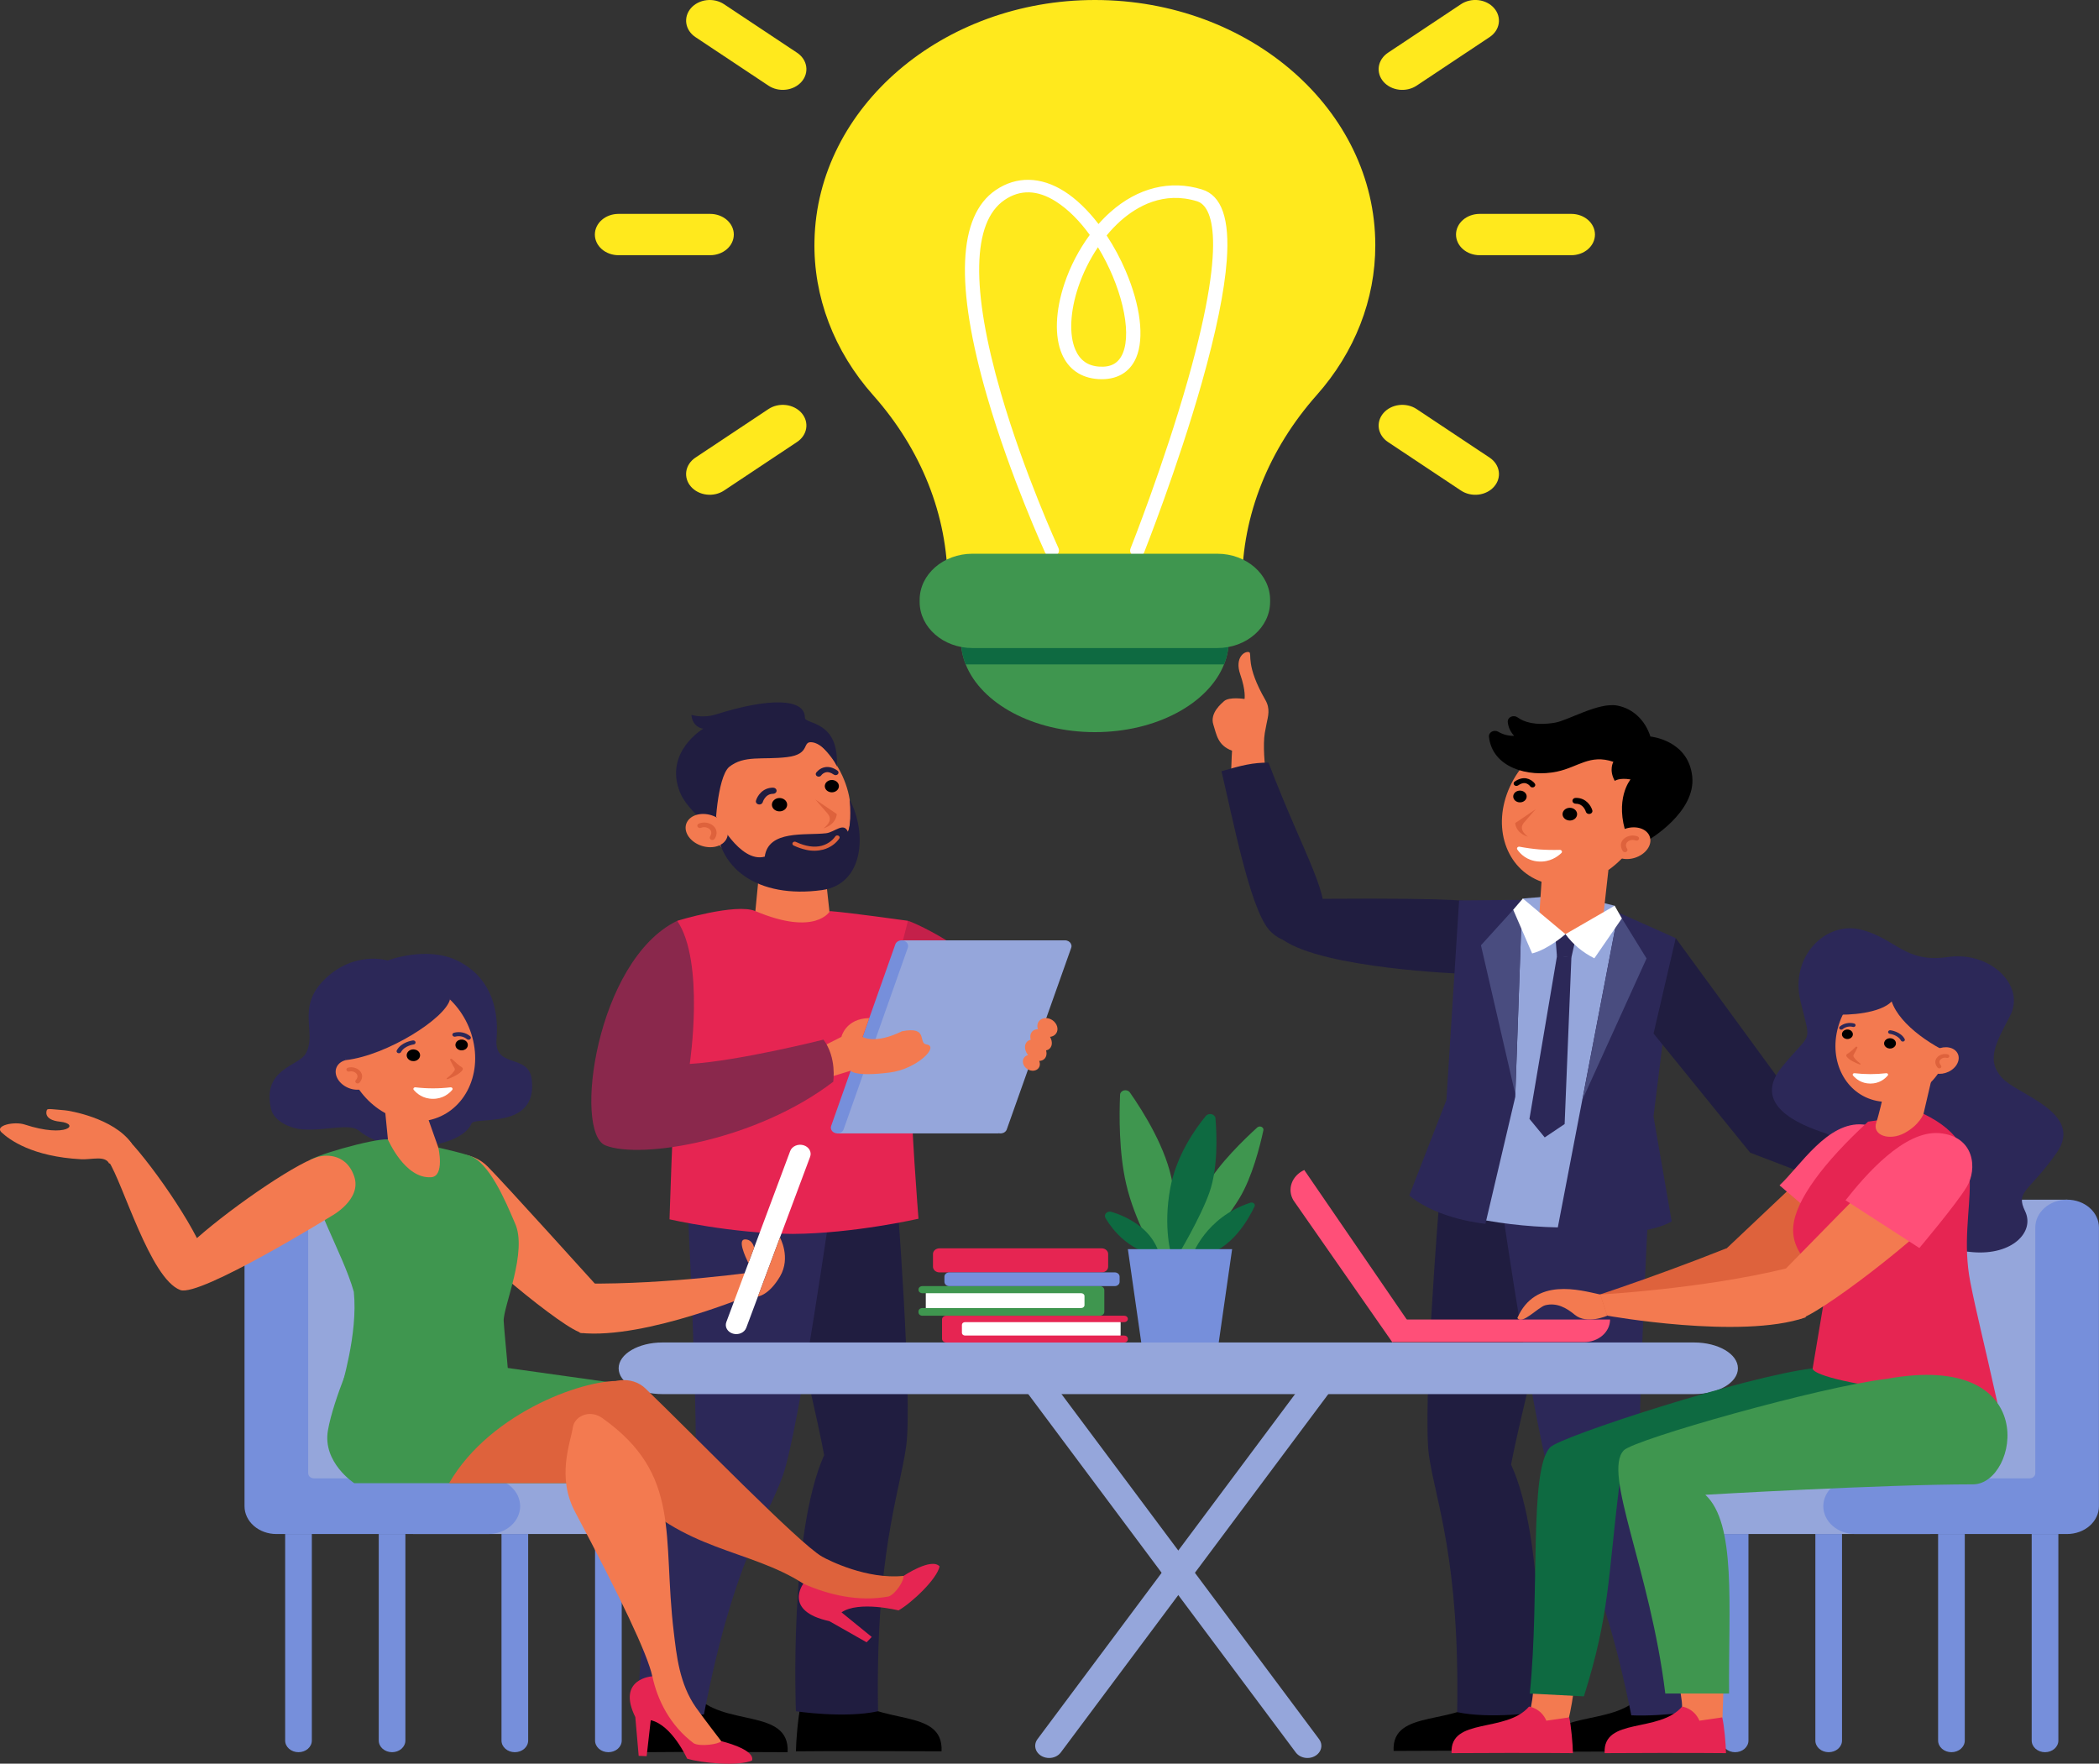 <svg width="482" height="405" viewBox="0 0 482 405" fill="none" xmlns="http://www.w3.org/2000/svg">
<rect x="0" y="0" width="482" height="405" fill="#333333" stroke="none"/>
<g clip-path="url(#clip0_454_987)">
<path d="M181.808 195.644H181.818L188.972 195.668L190.591 210.439L182.241 214.293L173.335 210.484L174.775 195.668L181.808 195.644Z" fill="#F37A50"/>
<path d="M162.152 189.124C166.557 198.743 177.138 204.09 185.773 201.066C194.409 198.043 197.851 187.795 193.448 178.178C189.046 168.561 178.462 163.212 169.827 166.235C161.191 169.259 157.751 179.507 162.152 189.124Z" fill="#F37A50"/>
<path d="M189.69 181.333C189.872 181.563 190.129 181.74 190.427 181.842C190.725 181.945 191.051 181.968 191.364 181.908C191.677 181.849 191.963 181.709 192.185 181.508C192.407 181.306 192.556 181.051 192.613 180.776C192.67 180.5 192.632 180.216 192.504 179.96C192.376 179.703 192.163 179.486 191.894 179.334C191.624 179.183 191.31 179.105 190.989 179.11C190.669 179.116 190.358 179.204 190.095 179.363C189.743 179.578 189.502 179.905 189.426 180.275C189.35 180.644 189.445 181.025 189.69 181.333Z" fill="black"/>
<path d="M177.566 185.66C177.764 185.909 178.042 186.1 178.365 186.211C178.687 186.321 179.04 186.345 179.378 186.281C179.717 186.216 180.026 186.065 180.266 185.847C180.506 185.629 180.667 185.353 180.728 185.055C180.789 184.757 180.748 184.45 180.609 184.172C180.471 183.895 180.241 183.659 179.949 183.496C179.658 183.333 179.317 183.248 178.971 183.254C178.625 183.26 178.288 183.355 178.004 183.528C177.623 183.76 177.362 184.115 177.28 184.515C177.198 184.915 177.301 185.327 177.566 185.66Z" fill="black"/>
<path d="M187.233 183.592C189.42 185.095 192.147 186.92 192.147 186.92C192.147 186.92 192.176 189.225 189.093 190.226C190.209 189.341 191.186 188.164 190.027 186.805C188.867 185.445 187.233 183.592 187.233 183.592Z" fill="#DE623C"/>
<path d="M174.376 184.739C174.255 184.738 174.136 184.714 174.027 184.668C173.918 184.622 173.823 184.556 173.747 184.473C173.672 184.391 173.619 184.295 173.591 184.192C173.564 184.089 173.563 183.983 173.589 183.88C173.872 182.842 175.063 180.873 177.52 180.873C177.735 180.873 177.94 180.947 178.092 181.08C178.243 181.212 178.328 181.392 178.328 181.58C178.328 181.767 178.243 181.947 178.092 182.079C177.94 182.212 177.735 182.286 177.52 182.286C175.695 182.286 175.157 184.189 175.152 184.208C175.107 184.359 175.007 184.492 174.866 184.588C174.726 184.684 174.554 184.737 174.376 184.739Z" fill="#201D40"/>
<path d="M187.996 178.341C187.877 178.342 187.759 178.313 187.657 178.26C187.58 178.221 187.513 178.169 187.459 178.108C187.405 178.046 187.366 177.976 187.343 177.901C187.32 177.827 187.315 177.749 187.326 177.672C187.338 177.595 187.367 177.521 187.411 177.454C187.441 177.411 188.148 176.38 189.485 176.166C190.399 176.018 191.342 176.28 192.291 176.943C192.362 176.991 192.422 177.05 192.466 177.118C192.511 177.186 192.54 177.261 192.551 177.339C192.562 177.417 192.555 177.496 192.53 177.571C192.506 177.647 192.464 177.717 192.408 177.778C192.352 177.84 192.283 177.89 192.204 177.928C192.125 177.965 192.039 177.989 191.95 177.997C191.86 178.004 191.77 177.997 191.684 177.973C191.599 177.95 191.519 177.913 191.45 177.862C190.821 177.433 190.242 177.239 189.731 177.323C189.252 177.429 188.838 177.691 188.573 178.056C188.513 178.143 188.429 178.215 188.328 178.265C188.227 178.315 188.112 178.341 187.996 178.341Z" fill="#201D40"/>
<path d="M156.142 181.94C152.417 172.672 161.488 167.337 161.488 167.337C161.488 167.337 159.055 167.146 158.763 164.159C160.611 164.655 162.592 164.617 164.414 164.051C176.506 160.224 184.832 160.276 184.832 164.799C184.832 166.409 192.819 165.305 192.148 176.136C192.197 175.371 189.343 170.919 186.645 170.475C183.948 170.03 186.385 173.18 180.749 173.857C175.061 174.54 170.88 173.333 167.409 176.136C164.689 178.579 164.016 191.02 164.428 191.77C163.492 190.071 157.778 186.014 156.142 181.94Z" fill="#201D40"/>
<path d="M195.114 183.592C195.114 183.592 195.628 189.236 194.697 190.982C193.729 188.718 191.648 191.117 189.695 191.342C184.973 191.888 176.455 190.511 175.61 196.711C169.842 198.298 164.437 187.494 164.437 187.494C164.105 199.555 174.202 206.392 188.732 204.397C198.306 203.083 199.193 191.433 195.114 183.592Z" fill="#201D40"/>
<path d="M185.163 195.156C184.147 194.933 183.168 194.598 182.249 194.158C182.123 194.099 182.029 193.999 181.987 193.88C181.946 193.76 181.96 193.631 182.027 193.521C182.094 193.411 182.209 193.328 182.345 193.292C182.482 193.255 182.629 193.268 182.755 193.327C184.991 194.37 186.996 194.669 188.711 194.209C190.008 193.845 191.111 193.082 191.814 192.062C191.885 191.962 191.997 191.889 192.127 191.857C192.258 191.826 192.396 191.839 192.516 191.893C192.636 191.947 192.729 192.038 192.775 192.149C192.822 192.26 192.819 192.382 192.767 192.491C191.94 193.734 190.613 194.662 189.045 195.094C187.781 195.422 186.44 195.444 185.163 195.156Z" fill="#DE623C"/>
<path d="M164.303 187.582C166.733 188.783 167.801 191.145 166.679 192.889C165.556 194.633 162.686 195.071 160.257 193.877C157.827 192.683 156.763 190.308 157.881 188.568C158.999 186.828 161.873 186.388 164.303 187.582Z" fill="#F37A50"/>
<path d="M163.932 192.79C164.009 192.743 164.073 192.68 164.119 192.607C164.787 191.534 164.676 190.423 163.826 189.659C163.4 189.278 162.849 189.023 162.25 188.927C161.651 188.831 161.033 188.9 160.48 189.124C160.405 189.154 160.338 189.196 160.282 189.249C160.227 189.302 160.184 189.365 160.157 189.432C160.129 189.5 160.118 189.572 160.123 189.644C160.129 189.716 160.151 189.786 160.188 189.85C160.225 189.914 160.277 189.971 160.34 190.017C160.403 190.063 160.476 190.098 160.555 190.119C160.633 190.14 160.716 190.147 160.798 190.139C160.88 190.131 160.959 190.109 161.03 190.073C161.351 189.953 161.706 189.92 162.049 189.979C162.392 190.037 162.706 190.185 162.952 190.402C163.426 190.831 163.46 191.431 163.045 192.101C162.979 192.206 162.956 192.328 162.98 192.447C163.004 192.565 163.073 192.673 163.175 192.753C163.278 192.833 163.409 192.88 163.546 192.887C163.684 192.893 163.82 192.859 163.932 192.79Z" fill="#DE623C"/>
<path d="M190.089 392.911C191.612 389.297 194.865 388.896 194.865 388.896C201.191 396.526 216.731 391.842 216.212 402.163C192.588 402.03 182.771 402.163 182.771 402.163C182.8 399.801 183.262 394.168 183.812 391.964L185.041 392.162L190.089 392.911Z" fill="black"/>
<path d="M154.742 393.111C156.265 389.497 159.52 389.095 159.52 389.095C165.846 396.725 181.385 392.044 180.867 402.363C157.243 402.23 147.423 402.363 147.423 402.363C147.455 400 147.914 394.367 148.467 392.164L149.695 392.362L154.742 393.111Z" fill="black"/>
<path d="M205.802 272.415C205.802 272.415 209.637 321.316 208.079 332.187C206.522 343.058 201.004 356.998 201.628 392.963C193.926 394.649 182.77 392.963 182.77 392.963C182.77 392.963 181.114 352.303 189.256 334.142C185.946 316.499 175.323 276.093 175.323 276.093L205.802 272.415Z" fill="#201D40"/>
<path d="M191.225 273.75C191.225 273.75 183.481 328.65 179.69 339.064C175.899 349.477 168.504 358.282 161.64 393.706C153.727 394.052 146.356 393.706 146.356 393.706C146.356 393.706 147.423 348.771 159.751 338.553C160.166 320.663 157.756 274.105 157.756 274.105L191.225 273.75Z" fill="#2C2858"/>
<path d="M155.518 211.443C155.518 211.443 168.972 207.329 173.453 209.216C187.39 215.081 190.586 209.216 190.586 209.216C195.041 209.551 208.487 211.443 208.487 211.443C208.487 224.569 209.489 237.74 209.224 247.673C209.029 256.321 210.916 279.86 210.916 279.86C210.916 279.86 196.085 283.257 182.057 283.348C168.026 283.266 153.747 279.997 153.747 279.997C153.747 279.997 154.496 256.16 155.118 247.297C154.917 237.364 155.518 224.535 155.518 211.443Z" fill="#E62552"/>
<path d="M232.414 230.952C226.862 219.372 210.384 212.006 208.502 211.443L204.68 226.311C209.5 228.809 214.07 231.658 218.342 234.828C217.359 238.969 217.529 243.027 214.789 248.263C214.789 248.263 217.17 245.392 220.106 247.091C222.961 248.742 228.213 245.372 228.213 245.372C228.213 245.372 236.645 239.795 232.414 230.952Z" fill="#C4204A"/>
<path d="M229.306 260.214C229.4 260.241 229.497 260.258 229.596 260.266H229.91C230.202 260.239 230.479 260.139 230.706 259.976C230.933 259.813 231.101 259.596 231.188 259.351L245.99 217.635C246.02 217.552 246.04 217.468 246.049 217.381C246.054 217.327 246.054 217.273 246.049 217.218C246.051 217.185 246.051 217.151 246.049 217.117C246.044 217.088 246.038 217.06 246.029 217.031C245.985 216.791 245.866 216.567 245.684 216.383C245.502 216.199 245.265 216.063 245 215.99C244.908 215.965 244.815 215.948 244.72 215.938C244.613 215.927 244.505 215.927 244.398 215.938H207.138L192.206 260.266H229.333L229.306 260.214Z" fill="#95A6DB"/>
<path d="M207.478 215.99C207.098 215.886 206.687 215.918 206.334 216.079C205.981 216.24 205.716 216.517 205.596 216.849L190.892 258.466L190.858 258.565C190.741 258.896 190.779 259.254 190.963 259.561C191.147 259.868 191.462 260.099 191.841 260.203C192.22 260.307 192.632 260.275 192.985 260.114C193.337 259.953 193.603 259.676 193.722 259.344L208.463 217.637C208.522 217.472 208.544 217.299 208.526 217.127C208.508 216.955 208.452 216.788 208.361 216.635C208.269 216.482 208.144 216.346 207.993 216.236C207.841 216.125 207.666 216.041 207.478 215.99Z" fill="#768FDB"/>
<path d="M235.63 242.456C235.767 242.378 235.917 242.321 236.075 242.286C236.06 242.266 236.044 242.246 236.026 242.226C235.1 241.002 235.161 239.542 236.163 238.96C236.327 238.868 236.509 238.802 236.699 238.764C236.439 237.86 236.672 236.995 237.389 236.58C237.675 236.419 238.01 236.338 238.35 236.346C238.023 235.457 238.284 234.523 239.087 234.059C240.092 233.477 241.544 233.844 242.337 234.897C243.131 235.949 242.956 237.259 241.954 237.837C241.704 237.981 241.419 238.07 241.121 238.099C241.789 239.237 241.654 240.483 240.748 241.007C240.585 241.101 240.403 241.168 240.212 241.204C240.475 242.108 240.239 242.972 239.524 243.386C239.26 243.537 238.951 243.619 238.635 243.622C238.967 244.4 238.758 245.237 238.053 245.647C237.205 246.137 235.977 245.821 235.309 244.939C234.64 244.056 234.783 242.946 235.63 242.456Z" fill="#F37A50"/>
<path d="M189.818 239.819L193.216 238.101C193.216 238.101 194.155 233.89 199.604 233.789C198.977 235.554 198.078 238.101 198.078 238.101C198.078 238.101 200.763 239.922 207.131 236.812C213.354 235.59 210.696 239.557 212.76 239.843C215.804 240.272 210.549 245.493 204.326 246.285C196.282 247.32 195.329 245.881 195.329 245.881L190.779 247.271L189.818 239.819Z" fill="#F37A50"/>
<path d="M158.387 244.318C169.74 243.624 189.097 238.734 189.097 238.734C192.197 242.89 191.34 248.398 191.34 248.398C173.707 261.911 147.174 266.279 139.033 263.025C131.598 260.057 136.846 220.504 155.508 211.443C161.917 220.908 158.387 244.318 158.387 244.318Z" fill="#8A284C"/>
<path d="M341.367 389.243C335.041 396.618 319.502 392.093 320.02 402.069C343.645 401.94 353.462 402.069 353.462 402.069C353.433 399.777 352.971 394.337 352.42 392.209L341.367 389.243Z" fill="black"/>
<path d="M376.713 389.435C370.389 396.811 354.848 392.287 355.366 402.262C378.991 402.133 388.81 402.262 388.81 402.262C388.778 399.97 388.319 394.531 387.766 392.402L376.713 389.435Z" fill="black"/>
<path d="M330.439 276.635C330.439 276.635 326.604 323.911 328.164 334.421C329.724 344.931 335.24 358.405 334.613 393.169C342.315 394.799 353.472 393.169 353.472 393.169C353.472 393.169 355.127 353.869 346.986 336.302C350.297 319.248 360.92 280.187 360.92 280.187L330.439 276.635Z" fill="#201D40"/>
<path d="M345.009 277.927C345.009 277.927 352.755 331.002 356.556 341.065C360.356 351.129 367.741 359.644 374.603 393.895C382.519 394.23 391.95 392.527 391.95 392.527C391.95 392.527 388.82 350.454 376.495 340.576C376.077 323.281 378.487 278.271 378.487 278.271L345.009 277.927Z" fill="#2C2858"/>
<path d="M376.552 191.098C372.354 200.268 362.271 205.364 354.031 202.48C345.791 199.595 342.516 189.828 346.715 180.658C350.913 171.488 360.996 166.39 369.234 169.276C377.471 172.163 380.749 181.928 376.552 191.098Z" fill="#F37A50"/>
<path d="M350.298 183.669C350.124 183.888 349.879 184.057 349.595 184.155C349.311 184.252 349 184.274 348.702 184.217C348.404 184.16 348.132 184.027 347.92 183.835C347.708 183.643 347.567 183.4 347.513 183.138C347.459 182.875 347.495 182.605 347.617 182.36C347.739 182.116 347.941 181.908 348.198 181.764C348.455 181.62 348.755 181.546 349.06 181.551C349.365 181.556 349.662 181.64 349.912 181.792C350.248 181.997 350.477 182.309 350.55 182.661C350.622 183.013 350.531 183.376 350.298 183.669Z" fill="black"/>
<path d="M361.856 187.795C361.667 188.031 361.402 188.214 361.094 188.319C360.787 188.424 360.45 188.447 360.128 188.385C359.805 188.323 359.51 188.179 359.282 187.971C359.053 187.763 358.899 187.5 358.841 187.216C358.783 186.931 358.823 186.638 358.955 186.374C359.088 186.109 359.307 185.885 359.585 185.729C359.864 185.574 360.188 185.493 360.519 185.499C360.849 185.505 361.17 185.596 361.441 185.761C361.621 185.871 361.775 186.01 361.893 186.172C362.011 186.333 362.092 186.514 362.131 186.703C362.169 186.891 362.165 187.085 362.118 187.272C362.071 187.46 361.982 187.637 361.856 187.795Z" fill="black"/>
<path d="M352.641 185.823C350.555 187.26 347.946 188.995 347.946 188.995C347.946 188.995 347.919 191.194 350.86 192.148C349.796 191.304 348.863 190.183 349.968 188.886C351.074 187.589 352.641 185.823 352.641 185.823Z" fill="#DE623C"/>
<path d="M364.898 186.914C364.727 186.912 364.561 186.861 364.428 186.767C364.294 186.674 364.2 186.544 364.161 186.399C364.138 186.326 363.623 184.571 361.903 184.565C361.798 184.57 361.693 184.556 361.595 184.525C361.496 184.493 361.406 184.444 361.329 184.381C361.253 184.318 361.192 184.242 361.151 184.158C361.109 184.074 361.088 183.983 361.088 183.891C361.088 183.8 361.109 183.709 361.151 183.625C361.192 183.54 361.253 183.464 361.329 183.401C361.406 183.338 361.496 183.289 361.595 183.258C361.693 183.227 361.798 183.213 361.903 183.218C364.251 183.218 365.382 185.097 365.652 186.085C365.68 186.184 365.682 186.288 365.657 186.388C365.632 186.487 365.582 186.581 365.509 186.661C365.436 186.741 365.344 186.806 365.238 186.849C365.133 186.893 365.017 186.915 364.9 186.914H364.898Z" fill="black"/>
<path d="M351.914 180.815C351.803 180.816 351.693 180.791 351.596 180.743C351.5 180.695 351.419 180.626 351.361 180.542C351.107 180.192 350.709 179.94 350.248 179.838C349.757 179.763 349.214 179.937 348.617 180.353C348.484 180.446 348.315 180.489 348.145 180.473C347.976 180.456 347.822 180.382 347.716 180.265C347.609 180.149 347.56 180.001 347.579 179.853C347.598 179.705 347.683 179.57 347.816 179.477C348.72 178.844 349.62 178.595 350.489 178.736C350.896 178.818 351.28 178.969 351.619 179.181C351.959 179.393 352.247 179.661 352.467 179.971C352.553 180.099 352.577 180.252 352.534 180.396C352.491 180.54 352.385 180.663 352.238 180.738C352.14 180.789 352.028 180.816 351.914 180.815Z" fill="black"/>
<path d="M373.622 192.055C370.588 183.521 374.426 178.987 374.426 178.987C371.819 178.532 370.807 179.32 370.807 179.32C369.384 176.769 370.487 174.939 370.487 174.939C365.1 173.103 362.417 176.153 357.555 177.181C350.9 178.588 342.677 176.266 341.908 169.165C341.882 168.935 341.932 168.704 342.052 168.498C342.172 168.292 342.356 168.121 342.583 168.003C342.81 167.886 343.071 167.827 343.335 167.835C343.598 167.842 343.854 167.916 344.072 168.046C345.139 168.68 346.408 169.004 347.698 168.971C346.824 168.042 346.308 166.895 346.224 165.694C346.219 165.46 346.291 165.23 346.432 165.031C346.573 164.832 346.777 164.673 347.019 164.573C347.261 164.473 347.532 164.437 347.797 164.469C348.062 164.5 348.311 164.599 348.514 164.751C349.897 165.756 352.467 166.708 357.044 165.958C360.09 165.46 367.063 161.195 371.409 162.028C374.959 162.709 377.777 165.35 378.99 169.132C378.99 169.132 387.719 169.923 388.596 178.322C389.456 186.573 378.524 192.904 378.524 192.904L373.622 192.055Z" fill="black"/>
<path d="M372.434 190.632C370.122 191.776 369.117 194.044 370.189 195.698C371.26 197.351 374.004 197.764 376.316 196.619C378.628 195.474 379.632 193.207 378.561 191.551C377.49 189.895 374.746 189.487 372.434 190.632Z" fill="#F37A50"/>
<path d="M372.807 195.595C372.734 195.549 372.674 195.489 372.63 195.421C371.989 194.392 372.087 193.342 372.896 192.609C373.3 192.243 373.825 191.996 374.397 191.902C374.97 191.809 375.561 191.874 376.09 192.088C376.218 192.153 376.313 192.258 376.356 192.382C376.398 192.506 376.385 192.64 376.319 192.756C376.252 192.872 376.137 192.962 375.998 193.006C375.859 193.051 375.705 193.047 375.569 192.996C375.262 192.882 374.923 192.851 374.596 192.908C374.269 192.965 373.969 193.108 373.736 193.316C373.286 193.722 373.245 194.297 373.655 194.933C373.717 195.034 373.739 195.15 373.717 195.262C373.694 195.375 373.629 195.478 373.532 195.554C373.435 195.631 373.311 195.676 373.18 195.684C373.049 195.691 372.92 195.66 372.812 195.595H372.807Z" fill="#DE623C"/>
<path d="M348.426 195.079C348.376 195.008 348.352 194.925 348.355 194.841C348.358 194.758 348.389 194.677 348.444 194.608C348.499 194.54 348.576 194.487 348.665 194.456C348.754 194.425 348.851 194.418 348.945 194.435C350.458 194.721 351.988 194.931 353.529 195.064C355.073 195.171 356.622 195.202 358.17 195.156C358.266 195.154 358.361 195.176 358.444 195.22C358.526 195.264 358.591 195.328 358.632 195.405C358.672 195.481 358.686 195.567 358.672 195.65C358.657 195.733 358.615 195.811 358.551 195.874C357.664 196.733 355.885 198.021 353.249 197.826C350.613 197.63 349.112 196.084 348.426 195.079Z" fill="white"/>
<path d="M337.336 207.093C337.336 207.093 337.731 206.158 303.732 206.399L294.617 215.816C304.051 222.428 335.645 223.603 335.645 223.603L337.336 207.093Z" fill="#201D40"/>
<path d="M349.691 206.328L360.415 205.454L370.788 207.982L359.098 218.496L349.691 206.328Z" fill="#95A6DB"/>
<path d="M353.408 211.153C357.779 214.289 358.671 216.456 367.955 212.264L369.345 199.789L354.234 198.747L353.408 211.153Z" fill="#F37A50"/>
<path d="M373.54 213.002L370.361 211.903L370.786 207.982L361.971 214.169L359.483 214.514L357.104 213.786L349.69 206.328L349.309 210.254L346.506 210.745L336.394 212.176L335.19 261.236L331.2 277.927C344.619 281.829 359.623 282.802 374.373 281.024L373.882 264.273L384.36 216.327L373.54 213.002Z" fill="#95A6DB"/>
<path d="M357.545 219.473L351.212 256.931L354.72 261.189L359.292 258.118L360.847 219.782L357.545 219.473Z" fill="#2C2858"/>
<path d="M357.169 215.049L359.483 214.517L361.842 215.416L360.844 219.858L357.525 219.596L357.169 215.049Z" fill="#2C2858"/>
<path d="M349.544 206.642L347.955 251.888L341.103 281.024C341.103 281.024 330.268 280.071 323.61 274.532L332.143 252.599L335.059 206.762L349.544 206.642Z" fill="#2C2858"/>
<path d="M349.543 206.642L347.963 251.283L340.077 217.072L349.543 206.642Z" fill="#494C7F"/>
<path d="M371.597 209.534L357.527 282.89C357.527 282.89 376.199 284.896 383.876 280.483L379.7 256.368L384.793 215.429L371.597 209.534Z" fill="#2C2858"/>
<path d="M371.599 209.536L363.376 252.53L378.102 220.092L371.599 209.536Z" fill="#494C7F"/>
<path d="M278.625 166.397C279.362 168.684 279.608 171.153 282.917 172.386C282.917 172.386 282.426 179.982 282.794 186.212C282.794 186.212 290.83 178.29 290.828 178.283C290.369 175.773 289.995 171.022 290.437 168.327C290.553 167.627 290.71 166.931 290.835 166.229C291.182 164.526 291.754 162.782 290.568 160.727C285.981 152.781 287.524 150.172 286.882 149.775C285.856 149.377 283.443 150.977 284.806 154.879C286.128 158.655 285.789 160.508 285.789 160.508C285.789 160.508 282.323 159.937 281.094 160.996C280.566 161.489 277.751 163.721 278.625 166.397Z" fill="#F37A50"/>
<path d="M280.491 177.1C285.174 175.736 287.64 175.122 291.284 175.122C299.895 197.553 306.025 206.006 303.472 212.446C301.337 217.815 294.583 217.386 291.284 213.361C286.926 208.054 283.071 187.893 280.491 177.1Z" fill="#201D40"/>
<path d="M384.803 215.429L411.931 252.53L444.154 268.435L434.221 277.077L401.895 264.692L379.71 237.33L384.803 215.429Z" fill="#201D40"/>
<path d="M359.484 214.515C359.484 214.515 355.494 218.037 351.824 218.939L347.485 208.91L349.696 206.333L359.484 214.515Z" fill="white"/>
<path d="M359.483 214.514C361.15 216.804 363.426 218.706 366.117 220.059L372.431 210.894L370.782 207.981L359.483 214.514Z" fill="white"/>
<path d="M389.011 320.135H152.133C146.566 320.135 142.061 317.481 142.061 314.206C142.061 310.931 146.574 308.277 152.133 308.277H389.011C394.578 308.277 399.084 310.931 399.084 314.206C399.093 317.481 394.578 320.135 389.011 320.135Z" fill="#95A6DB"/>
<path d="M240.914 403.69C240.338 403.691 239.772 403.556 239.277 403.298C238.781 403.041 238.375 402.671 238.1 402.228C237.826 401.785 237.694 401.286 237.718 400.782C237.742 400.279 237.921 399.791 238.236 399.369L300.781 315.587L306.134 318.641L243.592 402.423C243.302 402.812 242.905 403.132 242.437 403.354C241.97 403.575 241.446 403.691 240.914 403.69Z" fill="#95A6DB"/>
<path d="M300.232 403.69C300.808 403.691 301.374 403.555 301.869 403.297C302.364 403.04 302.77 402.67 303.044 402.227C303.319 401.784 303.451 401.285 303.427 400.782C303.403 400.279 303.223 399.791 302.908 399.369L240.366 315.587L235.01 318.641L297.554 402.423C297.845 402.812 298.242 403.132 298.709 403.354C299.177 403.575 299.701 403.691 300.232 403.69Z" fill="#95A6DB"/>
<path d="M398.439 402.363C397.627 402.363 396.849 402.081 396.275 401.579C395.7 401.077 395.378 400.397 395.378 399.687V352.263H401.503V399.687C401.503 400.039 401.423 400.387 401.269 400.712C401.115 401.036 400.89 401.331 400.605 401.58C400.321 401.828 399.983 402.025 399.611 402.16C399.24 402.294 398.841 402.363 398.439 402.363Z" fill="#768FDB"/>
<path d="M419.926 402.363C419.115 402.363 418.336 402.081 417.762 401.579C417.188 401.077 416.865 400.397 416.865 399.687V352.263H422.988V399.687C422.988 400.397 422.665 401.077 422.091 401.579C421.517 402.081 420.738 402.363 419.926 402.363Z" fill="#768FDB"/>
<path d="M448.117 402.363C447.715 402.363 447.317 402.294 446.945 402.16C446.573 402.025 446.236 401.828 445.951 401.58C445.667 401.331 445.441 401.036 445.287 400.712C445.133 400.387 445.054 400.039 445.054 399.687V352.263H451.178V399.687C451.178 400.397 450.856 401.077 450.282 401.579C449.708 402.081 448.929 402.363 448.117 402.363Z" fill="#768FDB"/>
<path d="M469.604 402.363C468.792 402.363 468.014 402.081 467.44 401.579C466.865 401.077 466.543 400.397 466.543 399.687V352.263H472.668V399.687C472.668 400.039 472.588 400.387 472.434 400.712C472.28 401.036 472.055 401.331 471.77 401.58C471.486 401.828 471.148 402.025 470.776 402.16C470.405 402.294 470.006 402.363 469.604 402.363Z" fill="#768FDB"/>
<path d="M435.725 281.881V338.316C435.725 338.625 435.585 338.92 435.336 339.138C435.086 339.356 434.748 339.478 434.396 339.478H394.368C392.428 339.478 390.568 340.152 389.196 341.351C387.824 342.55 387.054 344.176 387.054 345.871C387.054 347.567 387.825 349.192 389.197 350.391C390.568 351.589 392.428 352.263 394.368 352.263H443.039C444.978 352.263 446.838 351.589 448.209 350.391C449.58 349.192 450.35 347.567 450.35 345.871V281.875C450.35 280.179 449.58 278.554 448.209 277.355C446.838 276.157 444.978 275.483 443.039 275.483C442.078 275.483 441.126 275.649 440.239 275.97C439.351 276.292 438.545 276.763 437.865 277.357C437.186 277.952 436.648 278.657 436.28 279.433C435.913 280.209 435.724 281.041 435.725 281.881Z" fill="#95A6DB"/>
<path d="M474.687 275.49H443.039V340.516H474.687V275.49Z" fill="#95A6DB"/>
<path d="M467.372 281.881V338.316C467.372 338.625 467.232 338.92 466.983 339.138C466.734 339.356 466.396 339.478 466.043 339.478H426.005C424.065 339.478 422.205 340.152 420.834 341.351C419.462 342.55 418.691 344.176 418.691 345.871C418.692 347.567 419.463 349.192 420.834 350.391C422.206 351.589 424.066 352.263 426.005 352.263H474.676C476.615 352.262 478.475 351.589 479.846 350.39C481.217 349.192 481.987 347.566 481.988 345.871V281.875C481.987 280.18 481.217 278.554 479.846 277.356C478.475 276.158 476.615 275.484 474.676 275.483C472.738 275.486 470.879 276.161 469.509 277.361C468.14 278.56 467.371 280.186 467.372 281.881Z" fill="#768FDB"/>
<path d="M139.707 402.363C140.519 402.363 141.297 402.081 141.871 401.579C142.445 401.077 142.768 400.397 142.768 399.687V352.263H136.646V399.687C136.646 400.397 136.968 401.077 137.542 401.579C138.116 402.081 138.895 402.363 139.707 402.363Z" fill="#768FDB"/>
<path d="M118.22 402.363C118.623 402.363 119.021 402.294 119.393 402.16C119.764 402.025 120.102 401.828 120.386 401.58C120.671 401.331 120.897 401.036 121.051 400.712C121.205 400.387 121.284 400.039 121.284 399.687V352.263H115.159V399.687C115.159 400.397 115.482 401.077 116.056 401.579C116.63 402.081 117.408 402.363 118.22 402.363Z" fill="#768FDB"/>
<path d="M90.029 402.363C90.841 402.363 91.619 402.081 92.193 401.579C92.767 401.077 93.09 400.397 93.09 399.687V352.263H86.973V399.687C86.973 400.396 87.294 401.076 87.868 401.578C88.441 402.079 89.218 402.362 90.029 402.363Z" fill="#768FDB"/>
<path d="M68.546 402.363C69.358 402.363 70.137 402.081 70.711 401.579C71.285 401.077 71.608 400.397 71.608 399.687V352.263H65.481V399.687C65.481 400.039 65.56 400.387 65.714 400.712C65.868 401.037 66.094 401.332 66.379 401.581C66.664 401.829 67.002 402.026 67.374 402.16C67.746 402.295 68.144 402.363 68.546 402.363Z" fill="#768FDB"/>
<path d="M102.421 281.881V338.316C102.422 338.625 102.562 338.92 102.812 339.138C103.062 339.356 103.4 339.478 103.753 339.478H143.781C144.741 339.478 145.693 339.643 146.58 339.964C147.468 340.286 148.274 340.756 148.953 341.35C149.633 341.944 150.171 342.649 150.539 343.425C150.906 344.2 151.095 345.032 151.095 345.871C151.095 347.567 150.324 349.192 148.953 350.391C147.582 351.589 145.722 352.263 143.783 352.263H95.11C93.17 352.263 91.311 351.589 89.939 350.391C88.567 349.192 87.796 347.567 87.796 345.871V281.875C87.796 280.179 88.567 278.554 89.939 277.355C91.311 276.157 93.17 275.483 95.11 275.483C96.07 275.483 97.022 275.649 97.909 275.971C98.797 276.292 99.603 276.763 100.282 277.358C100.961 277.952 101.5 278.657 101.867 279.433C102.234 280.209 102.422 281.041 102.421 281.881Z" fill="#95A6DB"/>
<path d="M63.46 340.515H95.108L95.108 275.49H63.46L63.46 340.515Z" fill="#95A6DB"/>
<path d="M70.772 281.881V338.316C70.773 338.625 70.913 338.92 71.163 339.138C71.413 339.356 71.751 339.478 72.104 339.478H112.132C113.092 339.478 114.043 339.644 114.93 339.965C115.818 340.286 116.624 340.757 117.303 341.351C117.982 341.945 118.52 342.649 118.888 343.425C119.255 344.201 119.444 345.032 119.443 345.871C119.443 347.567 118.673 349.192 117.302 350.391C115.931 351.589 114.071 352.263 112.132 352.263H63.461C61.522 352.263 59.662 351.589 58.291 350.391C56.92 349.192 56.149 347.567 56.149 345.871V281.875C56.149 280.179 56.92 278.554 58.291 277.355C59.662 276.157 61.522 275.483 63.461 275.483C64.421 275.483 65.373 275.649 66.26 275.971C67.148 276.292 67.954 276.763 68.633 277.358C69.312 277.952 69.851 278.657 70.218 279.433C70.585 280.209 70.773 281.041 70.772 281.881Z" fill="#768FDB"/>
<path d="M419.44 260.315C412.686 258.185 402.242 253.529 409.188 245.02C416.133 236.512 415.944 240.225 413.448 229.889C410.952 219.553 419.359 211.42 427.375 213.479C435.392 215.539 437.448 221.211 447.26 219.772C457.073 218.333 465.249 226.369 461.551 233.333C457.854 240.298 456.274 243.642 459.731 247.507C463.188 251.373 478.771 255.515 472.261 264.752C465.75 273.989 462.782 273.422 465.04 278.155C467.298 282.888 462.092 288.281 453.058 287.544C444.025 286.807 435.849 283.822 432.537 275.007C429.225 266.191 419.44 260.315 419.44 260.315Z" fill="#2C2858"/>
<path d="M395.544 394.572L390.208 395.965L386.191 392.37C386.383 392.121 386.191 389.716 385.577 387.152L395.544 385.713C395.945 388.363 395.544 391.889 395.544 394.572Z" fill="#F37A50"/>
<path d="M390.249 395.126C388.979 392.213 386.267 391.889 386.267 391.889C380.995 398.035 368.047 394.264 368.477 402.578C388.166 402.472 396.347 402.578 396.347 402.578C396.322 400.668 395.932 396.135 395.477 394.363L394.453 394.522L390.249 395.126Z" fill="#E62552"/>
<path d="M360.053 395.439L354.496 395.77L351.302 392.795C351.547 392.581 352.157 388.906 352.196 386.286L361.561 386.649C361.255 389.602 360.752 392.537 360.053 395.439Z" fill="#F37A50"/>
<path d="M355.1 395.126C353.83 392.213 351.117 391.889 351.117 391.889C345.845 398.035 332.898 394.264 333.328 402.578C353.016 402.472 361.198 402.578 361.198 402.578C361.173 400.668 360.782 396.135 360.328 394.363L359.303 394.522L355.1 395.126Z" fill="#E62552"/>
<path d="M416.245 314.219C401.077 316.003 358.346 329.847 355.963 332.351C351.049 337.524 353.636 365.67 351.295 388.896L363.716 389.54C369.667 370.626 369.193 362.463 371.883 340.769C371.883 340.769 420.701 343.965 438.341 333.555C456.536 322.82 428.511 311.676 416.245 314.219Z" fill="#0E6A41"/>
<path d="M396.477 286.644C400.062 287.179 401.442 289.694 402.307 294.324C388.65 301.357 368.362 301.858 368.362 301.858L361.896 299.066C361.896 299.066 378.164 293.94 396.477 286.644Z" fill="#DE623C"/>
<path d="M433.82 273.411C427.842 281.003 404.948 297.328 401.144 297.841L396.553 286.61C396.553 286.61 418.909 265.459 422.978 261.722C430.019 255.234 443.605 261.032 433.82 273.411Z" fill="#DE623C"/>
<path d="M408.642 272.196C413.435 267.686 419.677 257.494 427.804 258.217C435.931 258.941 436.514 266.477 434.067 270.533C431.62 274.59 423.164 284.589 423.164 284.589L408.642 272.196Z" fill="#FF4F78"/>
<path d="M410.113 291.294C413.552 292.331 415.518 301.817 414.554 302.536C399.794 307.645 369.084 302.12 369.084 302.12L367.453 297.257C367.453 297.257 390.707 296.012 410.113 291.294Z" fill="#F37A50"/>
<path d="M458.682 322.188C455.307 306.966 453.852 301.572 452.45 294.408C448.985 276.701 459.174 264.258 441.706 255.773L428.975 257.566C418.684 267.033 412.345 275.625 411.802 281.561C411.065 289.217 419.747 293.373 419.747 293.373L416.249 314.219C416.249 314.219 415.428 315.92 429.783 318.299C444.138 320.679 458.682 322.188 458.682 322.188Z" fill="#E62552"/>
<path d="M448.215 275.569C442.238 283.249 416.7 302.766 412.862 302.94L410.113 291.294C410.113 291.294 433.315 267.527 437.384 263.745C444.415 257.184 457.998 263.049 448.215 275.569Z" fill="#F37A50"/>
<path d="M423.798 275.623C428.257 269.951 437.254 259.486 445.376 260.21C453.498 260.934 454.085 268.469 451.638 272.526C449.191 276.583 440.75 286.582 440.75 286.582L423.798 275.623Z" fill="#FF4F78"/>
<path d="M367.452 297.257C362.758 296.248 352.55 293.25 348.439 302.648C349.469 304.366 353.25 300.116 354.874 299.72C357.451 299.093 359.662 300.277 361.61 301.907C364.408 304.243 369.084 302.121 369.084 302.121L367.452 297.257Z" fill="#F37A50"/>
<path d="M363.8 308.186H319.693V303.009H369.723C369.723 303.688 369.57 304.362 369.272 304.99C368.975 305.618 368.538 306.189 367.988 306.67C367.438 307.151 366.785 307.532 366.067 307.792C365.348 308.052 364.578 308.186 363.8 308.186Z" fill="#FF4F78"/>
<path d="M297.028 275.655L319.694 308.186L324.937 305.777L299.502 268.671C298.115 269.312 297.076 270.407 296.613 271.716C296.149 273.025 296.298 274.442 297.028 275.655Z" fill="#FF4F78"/>
<path d="M447.53 241.269C445.385 249.099 437.948 254.253 430.907 252.782C423.866 251.311 419.908 243.762 422.063 235.936C424.218 228.111 431.644 222.954 438.686 224.425C445.727 225.896 449.675 233.439 447.53 241.269Z" fill="#F37A50"/>
<path d="M444.121 245.394L432.429 251.729C432.429 251.729 431.393 256.239 430.874 257.71C429.805 260.734 433.898 262.057 437.36 260.173C440.822 258.29 441.701 255.773 441.701 255.773L444.121 245.394Z" fill="#F37A50"/>
<path d="M421.248 232.947C424.572 233.196 431.768 232.693 434.394 229.972C436.266 235.496 444.221 240.755 450.801 243.221C451.063 237.553 451.017 227.114 439.391 222.793C430.259 219.389 421.248 232.947 421.248 232.947Z" fill="#2C2858"/>
<path d="M425.349 237.994C425.238 238.188 425.064 238.35 424.848 238.457C424.632 238.565 424.384 238.615 424.136 238.599C423.888 238.584 423.65 238.505 423.454 238.372C423.257 238.239 423.11 238.058 423.031 237.852C422.952 237.646 422.945 237.424 423.01 237.214C423.075 237.004 423.21 236.816 423.398 236.673C423.586 236.53 423.818 236.44 424.064 236.412C424.311 236.384 424.561 236.421 424.784 236.518C425.083 236.649 425.31 236.877 425.416 237.154C425.521 237.43 425.498 237.732 425.349 237.994Z" fill="black"/>
<path d="M435.231 240.124C435.111 240.334 434.922 240.509 434.688 240.626C434.455 240.743 434.187 240.797 433.918 240.78C433.649 240.764 433.393 240.678 433.18 240.534C432.967 240.39 432.807 240.194 432.722 239.971C432.636 239.748 432.628 239.508 432.699 239.281C432.77 239.054 432.916 238.85 433.119 238.696C433.322 238.541 433.573 238.443 433.84 238.413C434.107 238.383 434.378 238.423 434.619 238.528C434.779 238.598 434.922 238.694 435.039 238.812C435.156 238.93 435.246 239.067 435.303 239.215C435.36 239.363 435.383 239.52 435.37 239.676C435.358 239.832 435.31 239.984 435.231 240.124Z" fill="black"/>
<path d="M436.736 239.138C436.64 239.097 436.563 239.028 436.518 238.943C435.835 237.654 433.992 237.405 433.973 237.403C433.848 237.387 433.737 237.328 433.662 237.24C433.587 237.152 433.554 237.041 433.572 236.933C433.59 236.825 433.656 236.727 433.756 236.661C433.856 236.596 433.981 236.567 434.105 236.583C434.203 236.593 436.476 236.894 437.378 238.595C437.43 238.695 437.435 238.808 437.391 238.911C437.348 239.014 437.26 239.098 437.147 239.145C437.082 239.171 437.012 239.184 436.941 239.183C436.87 239.181 436.8 239.166 436.736 239.138Z" fill="#2C2858"/>
<path d="M422.605 236.4C422.558 236.38 422.516 236.353 422.48 236.321C422.391 236.243 422.342 236.137 422.342 236.027C422.342 235.918 422.391 235.812 422.48 235.734C422.906 235.368 423.438 235.109 424.02 234.984C424.601 234.86 425.209 234.875 425.782 235.028C425.9 235.063 425.998 235.139 426.053 235.237C426.108 235.336 426.116 235.449 426.075 235.553C426.035 235.657 425.948 235.742 425.836 235.79C425.723 235.838 425.593 235.845 425.475 235.81C425.069 235.707 424.64 235.701 424.23 235.792C423.821 235.882 423.447 236.066 423.146 236.325C423.076 236.385 422.986 236.425 422.889 236.438C422.792 236.452 422.693 236.438 422.605 236.4Z" fill="#2C2858"/>
<path d="M426.158 240.386C425.468 241.007 424.864 241.647 424.193 242.01C424.085 242.069 424.008 242.163 423.978 242.271C423.948 242.379 423.967 242.493 424.031 242.589C424.562 243.414 426.117 244.093 427.07 244.447C427.099 244.458 427.131 244.459 427.161 244.451C427.191 244.443 427.217 244.425 427.234 244.402C427.25 244.379 427.257 244.351 427.253 244.324C427.249 244.297 427.233 244.272 427.21 244.254C426.247 243.515 425.834 242.965 425.66 242.675C425.617 242.602 425.595 242.522 425.595 242.44C425.595 242.358 425.617 242.278 425.66 242.205C425.856 241.864 426.249 241.168 426.515 240.594C426.529 240.554 426.528 240.511 426.512 240.471C426.496 240.432 426.466 240.397 426.425 240.374C426.385 240.351 426.338 240.339 426.29 240.341C426.242 240.343 426.196 240.359 426.158 240.386Z" fill="#DE623C"/>
<path d="M444.144 241.32C442.425 242.482 441.933 244.415 443.019 245.639C444.105 246.863 446.375 246.91 448.085 245.749C449.795 244.587 450.296 242.652 449.21 241.428C448.124 240.204 445.854 240.156 444.144 241.32Z" fill="#F37A50"/>
<path d="M445.117 245.285C445.051 245.256 444.994 245.214 444.95 245.162C444.294 244.398 444.232 243.541 444.785 242.866C445.061 242.531 445.45 242.278 445.898 242.144C446.345 242.009 446.83 242 447.284 242.117C447.346 242.132 447.404 242.158 447.454 242.193C447.504 242.228 447.546 242.271 447.576 242.321C447.607 242.371 447.625 242.425 447.631 242.481C447.636 242.537 447.629 242.593 447.609 242.647C447.588 242.7 447.556 242.749 447.513 242.792C447.471 242.834 447.419 242.868 447.36 242.892C447.302 242.916 447.239 242.929 447.175 242.931C447.11 242.933 447.046 242.923 446.986 242.903C446.724 242.843 446.447 242.854 446.191 242.933C445.936 243.013 445.714 243.158 445.554 243.35C445.247 243.726 445.308 244.192 445.706 244.664C445.782 244.752 445.814 244.862 445.797 244.971C445.779 245.079 445.713 245.178 445.613 245.244C445.542 245.289 445.459 245.316 445.371 245.323C445.284 245.331 445.196 245.317 445.117 245.285Z" fill="#DE623C"/>
<path d="M433.218 316.637C418.05 318.422 375.253 330.547 372.87 333.051C367.956 338.224 378.904 360.376 382.407 388.887H397.049C396.895 368.567 398.752 349.872 391.6 343.249C391.6 343.249 432.628 340.855 453.069 340.855C463.493 340.863 469.261 310.074 433.218 316.637Z" fill="#3F964F"/>
<path d="M425.517 246.981C425.472 246.928 425.446 246.865 425.441 246.799C425.437 246.733 425.454 246.668 425.492 246.611C425.53 246.554 425.586 246.507 425.653 246.478C425.72 246.448 425.796 246.437 425.871 246.444C428.281 246.726 430.723 246.726 433.133 246.444C433.208 246.437 433.284 246.448 433.352 246.478C433.419 246.507 433.475 246.554 433.513 246.611C433.55 246.668 433.568 246.733 433.563 246.799C433.559 246.865 433.532 246.928 433.487 246.981C432.863 247.716 431.576 248.828 429.5 248.826C427.424 248.824 426.141 247.709 425.517 246.981Z" fill="white"/>
<path d="M134.233 294.741C131.337 296.426 132.14 305.609 133.233 306.075C148.296 307.684 173.736 296.776 173.736 296.776L174.731 291.897C174.731 291.897 153.485 295.007 134.233 294.741Z" fill="#F37A50"/>
<path d="M101.139 278.821C106.524 286.337 130.092 305.809 133.75 306.094L136.866 295.06C136.866 295.06 115.718 271.618 111.981 267.874C105.544 261.382 92.322 266.545 101.139 278.821Z" fill="#F37A50"/>
<path d="M114.02 238.606C114.669 230.898 112.119 224.09 105.09 220.622C97.966 217.109 89.04 220.556 89.04 220.556C89.04 220.556 81.483 218.206 74.638 224.799C67.794 231.392 72.97 237.193 70.167 242.001C68.509 244.849 60.075 245.437 62.254 254.71C62.883 257.386 66.563 259.186 69.681 259.364C75.157 259.68 80.245 257.828 82.475 259.68C89.792 265.779 106.004 263.573 108.272 257.994C108.977 256.263 123.56 259.611 122.106 247.829C121.369 241.855 113.441 245.478 114.02 238.606Z" fill="#2C2858"/>
<path d="M100.657 263.513L89.078 261.645L84.737 266.696L93.965 283.232L107.536 273.162L100.657 263.513Z" fill="#F37A50"/>
<path d="M115.666 303.384C115.467 300.238 121.285 287.316 118.221 280.814C115.993 275.582 112.266 266.799 107.704 265.334C105.551 264.642 103.338 264.161 100.657 263.513C100.657 263.513 102.171 270.106 99.016 270.327C92.948 270.757 89.079 261.644 89.079 261.644C85.806 261.372 70.795 265.682 70.803 266.76C70.837 275.198 78.682 287.512 81.246 296.637C82.256 306.49 78.323 318.282 78.298 319.401C78.298 319.401 102.446 325.337 116.759 318.447C117.069 317.489 115.939 307.729 115.666 303.384Z" fill="#3F964F"/>
<path d="M81.942 309.28C81.942 309.28 76.61 321.035 75.308 328.436C74.006 335.836 81.344 340.584 81.344 340.584H142.356C142.356 340.584 148.884 331.326 147.007 324.937C145.13 318.548 140.798 317.528 140.798 317.528L81.942 309.28Z" fill="#3F964F"/>
<path d="M143.173 317.193C135.385 316.233 112.778 323.908 103.128 340.584H130.106L143.173 317.193Z" fill="#DE623C"/>
<path d="M134.635 323.331C135.683 322.292 136.597 321.156 137.359 319.942C139.634 316.442 145.113 315.849 148.206 318.832C159.451 329.668 183.421 354.372 188.765 357.447C190.276 358.306 199.083 362.749 207.461 361.873C207.461 361.873 211.596 363.247 208.842 366.119C207.424 367.594 186.139 369.125 186.139 369.125L184.48 363.662C172.091 355.647 156.667 356.223 143.59 341.57C136.386 333.495 134.635 323.331 134.635 323.331Z" fill="#DE623C"/>
<path d="M190.446 372.271L199.001 377.123L200.178 375.897L193.242 370.251C197.188 367.53 206.329 369.8 206.329 369.8C209.322 368.109 215.159 362.627 215.761 359.689C213.842 357.602 207.46 361.897 207.46 361.897C207.705 362.827 205.676 366.05 204.072 366.6C197.097 367.916 190.147 366.183 184.476 363.666C184.476 363.658 179.737 369.935 190.446 372.271Z" fill="#E62552"/>
<path d="M134.507 324.804C133.744 324.982 133.058 325.353 132.533 325.869C132.009 326.386 131.67 327.026 131.559 327.71C130.95 331.494 127.798 339.152 132.05 347.173C142.514 366.866 148.692 379.841 149.788 384.922C147.056 389.398 157.955 401.62 158.117 402.421L165.961 400.273C165.961 400.273 161.46 394.421 159.839 392.13C155.979 386.673 155.348 379.977 154.721 374.786C152.043 352.625 156.647 338.634 138.305 325.635C137.229 324.866 135.863 324.486 134.507 324.804Z" fill="#F37A50"/>
<path d="M145.891 394.303L146.663 403.202L148.493 403.278L149.431 395.014C154.301 396.107 157.784 403.838 157.784 403.838C161.138 404.893 169.665 405.625 172.702 404.268C173.439 401.667 165.661 399.835 165.661 399.835C164.956 400.563 160.801 401.124 159.327 400.333C153.903 396.283 150.955 390.403 149.805 384.933C149.797 384.923 141.513 385.436 145.891 394.303Z" fill="#E62552"/>
<path d="M97.731 255.247L88.329 254.017L89.078 261.645C89.078 261.645 90.877 265.1 92.965 265.334L100.657 263.517L97.731 255.247Z" fill="#F37A50"/>
<path d="M79.63 244.217C82.057 253.078 90.479 258.909 98.439 257.244C106.399 255.58 110.887 247.044 108.46 238.183C106.033 229.322 97.611 223.491 89.651 225.158C81.691 226.824 77.202 235.357 79.63 244.217Z" fill="#F37A50"/>
<path d="M104.728 240.51C104.854 240.731 105.051 240.914 105.296 241.037C105.54 241.16 105.821 241.216 106.102 241.199C106.383 241.183 106.653 241.093 106.876 240.943C107.099 240.792 107.266 240.587 107.356 240.353C107.445 240.12 107.454 239.868 107.38 239.63C107.306 239.393 107.153 239.179 106.941 239.017C106.728 238.856 106.465 238.753 106.186 238.721C105.906 238.69 105.622 238.732 105.37 238.842C105.202 238.914 105.053 239.015 104.93 239.138C104.807 239.262 104.713 239.405 104.653 239.56C104.594 239.715 104.57 239.879 104.583 240.042C104.595 240.205 104.645 240.364 104.728 240.51Z" fill="black"/>
<path d="M93.547 242.922C93.683 243.16 93.897 243.358 94.161 243.49C94.426 243.623 94.729 243.683 95.033 243.665C95.337 243.646 95.628 243.55 95.869 243.387C96.11 243.224 96.29 243.002 96.387 242.75C96.484 242.497 96.493 242.225 96.413 241.968C96.333 241.711 96.168 241.481 95.938 241.306C95.708 241.131 95.424 241.02 95.122 240.986C94.82 240.952 94.513 240.997 94.24 241.116C93.875 241.275 93.597 241.555 93.467 241.894C93.337 242.232 93.366 242.602 93.547 242.922Z" fill="black"/>
<path d="M91.843 241.805C91.95 241.76 92.037 241.684 92.089 241.591C92.86 240.135 94.948 239.851 94.968 239.847C95.038 239.838 95.105 239.818 95.165 239.787C95.226 239.755 95.279 239.714 95.321 239.665C95.364 239.616 95.394 239.56 95.412 239.5C95.43 239.44 95.433 239.378 95.424 239.318C95.414 239.257 95.39 239.198 95.355 239.145C95.319 239.092 95.272 239.046 95.215 239.009C95.159 238.972 95.095 238.945 95.027 238.929C94.959 238.914 94.888 238.911 94.818 238.919C94.707 238.934 92.138 239.271 91.116 241.198C91.056 241.31 91.05 241.439 91.099 241.555C91.148 241.671 91.248 241.766 91.376 241.818C91.45 241.847 91.53 241.861 91.611 241.859C91.692 241.857 91.771 241.839 91.843 241.805Z" fill="#2C2858"/>
<path d="M107.833 238.707C107.886 238.684 107.934 238.654 107.975 238.616C108.025 238.573 108.065 238.522 108.092 238.465C108.119 238.408 108.133 238.347 108.133 238.286C108.133 238.224 108.119 238.163 108.092 238.107C108.065 238.05 108.025 237.998 107.975 237.955C107.493 237.54 106.891 237.246 106.234 237.105C105.577 236.964 104.888 236.981 104.241 237.154C104.106 237.194 103.995 237.279 103.933 237.391C103.87 237.502 103.861 237.631 103.907 237.749C103.953 237.866 104.05 237.963 104.178 238.018C104.305 238.073 104.453 238.081 104.587 238.041C105.046 237.925 105.532 237.918 105.995 238.02C106.458 238.122 106.882 238.329 107.223 238.621C107.302 238.688 107.403 238.733 107.512 238.749C107.621 238.764 107.733 238.749 107.833 238.707Z" fill="#2C2858"/>
<path d="M103.814 243.216C104.595 243.919 105.288 244.642 106.025 245.055C106.146 245.123 106.233 245.229 106.268 245.351C106.302 245.473 106.282 245.602 106.212 245.712C105.608 246.644 103.851 247.413 102.772 247.814C102.741 247.823 102.707 247.822 102.676 247.812C102.644 247.802 102.618 247.784 102.6 247.76C102.582 247.735 102.573 247.707 102.576 247.678C102.578 247.649 102.591 247.621 102.613 247.599C103.701 246.766 104.17 246.152 104.367 245.815C104.414 245.732 104.439 245.64 104.439 245.548C104.439 245.455 104.414 245.363 104.367 245.28C104.143 244.896 103.699 244.11 103.399 243.459C103.381 243.435 103.368 243.408 103.362 243.38C103.355 243.352 103.355 243.323 103.362 243.295C103.368 243.267 103.381 243.24 103.399 243.216C103.417 243.193 103.44 243.172 103.468 243.156C103.495 243.14 103.526 243.129 103.558 243.124C103.59 243.118 103.623 243.118 103.655 243.124C103.687 243.129 103.718 243.14 103.745 243.156C103.772 243.172 103.796 243.193 103.814 243.216Z" fill="#DE623C"/>
<path d="M83.463 244.273C85.396 245.59 85.966 247.778 84.735 249.161C83.505 250.544 80.935 250.602 79.001 249.285C77.068 247.969 76.498 245.781 77.729 244.398C78.96 243.015 81.527 242.959 83.463 244.273Z" fill="#F37A50"/>
<path d="M82.359 248.759C82.434 248.728 82.499 248.681 82.549 248.622C83.285 247.763 83.362 246.788 82.735 246.026C82.424 245.643 81.985 245.355 81.478 245.201C80.972 245.047 80.422 245.035 79.907 245.167C79.841 245.186 79.779 245.216 79.726 245.257C79.672 245.297 79.629 245.346 79.597 245.401C79.566 245.456 79.547 245.516 79.541 245.577C79.536 245.638 79.545 245.7 79.567 245.758C79.589 245.817 79.624 245.871 79.67 245.917C79.716 245.964 79.772 246.002 79.835 246.029C79.898 246.057 79.966 246.074 80.037 246.078C80.107 246.083 80.177 246.075 80.244 246.056C80.541 245.988 80.854 246 81.143 246.09C81.433 246.18 81.684 246.344 81.865 246.56C82.214 246.99 82.153 247.514 81.694 248.049C81.621 248.133 81.584 248.236 81.587 248.341C81.59 248.446 81.634 248.547 81.711 248.628C81.788 248.709 81.894 248.765 82.011 248.787C82.129 248.808 82.251 248.795 82.359 248.749V248.759Z" fill="#DE623C"/>
<path d="M95.014 250.282C94.963 250.224 94.932 250.154 94.927 250.08C94.921 250.007 94.94 249.934 94.982 249.871C95.024 249.807 95.086 249.756 95.162 249.723C95.237 249.69 95.321 249.678 95.404 249.687C98.075 249.999 100.78 249.999 103.45 249.687C103.533 249.678 103.618 249.691 103.692 249.724C103.767 249.757 103.829 249.808 103.871 249.871C103.913 249.935 103.933 250.007 103.928 250.08C103.923 250.153 103.894 250.223 103.843 250.282C103.153 251.096 101.728 252.329 99.421 252.329C97.114 252.329 95.702 251.096 95.014 250.282Z" fill="white"/>
<path d="M79.434 243.433C88.937 242.321 102.233 233.86 103.324 229.515C101.486 224.299 91.693 221.677 86.163 224.095C80.633 226.513 75.41 236.868 79.434 243.433Z" fill="#2C2858"/>
<path d="M168.327 306.253C168.026 306.168 167.748 306.031 167.508 305.851C167.268 305.671 167.071 305.452 166.927 305.205C166.784 304.959 166.698 304.69 166.674 304.414C166.65 304.139 166.688 303.862 166.786 303.599L181.453 264.322C181.551 264.06 181.707 263.816 181.913 263.606C182.119 263.396 182.37 263.223 182.652 263.098C182.934 262.973 183.241 262.897 183.557 262.876C183.872 262.855 184.189 262.888 184.49 262.974C185.097 263.147 185.601 263.525 185.89 264.023C186.18 264.521 186.231 265.099 186.033 265.63L171.366 304.907C171.167 305.438 170.735 305.878 170.165 306.13C169.595 306.383 168.934 306.427 168.327 306.253Z" fill="white"/>
<path d="M176.119 292.17L179.102 284.168C179.102 284.168 181.691 288.77 179.102 293.14C176.513 297.511 174.046 297.706 174.046 297.706L176.119 292.17Z" fill="#F37A50"/>
<path d="M171.85 290.029C171.093 288.474 169.315 284.589 171.093 284.606C172.872 284.623 173.164 286.511 173.164 286.511L171.85 290.029Z" fill="#F37A50"/>
<path d="M24.917 266.64C28.951 263.083 26.305 259.435 26.305 259.435C28.516 259.02 40.196 274.483 45.222 284.31C54.005 276.579 69.481 266.122 73.664 265.512C73.664 265.512 79.315 264.185 81.339 270.153C83.15 275.477 76.089 279.252 76.089 279.252C76.089 279.252 45.871 297.893 41.414 296.237C34.471 293.658 28.18 271.463 24.917 266.64Z" fill="#F37A50"/>
<path d="M18.61 266.2C21.066 266.333 24.123 265.266 25.073 267.198L29.938 265.126L30.233 262.549C26.056 256.695 15.861 255.032 14.853 254.955C12.232 254.755 11.013 254.526 10.809 254.824C10.605 255.123 9.962 257.171 13.758 257.571C18.529 258.071 15.362 261.406 5.677 258.232C3.252 257.436 -1.31 258.469 0.341 260.017C2.169 261.735 7.394 265.603 18.61 266.2Z" fill="#F37A50"/>
<path d="M282.168 146.97C282.169 148.879 281.799 150.774 281.075 152.575C277.503 161.539 265.58 168.123 251.417 168.123C237.254 168.123 225.333 161.539 221.764 152.575C221.039 150.774 220.668 148.879 220.668 146.97H282.168Z" fill="#3F964F"/>
<path d="M282.168 146.97C282.169 148.879 281.799 150.774 281.075 152.575H221.764C221.039 150.774 220.668 148.879 220.668 146.97H282.168Z" fill="#0E6A41"/>
<path d="M315.814 56.289C315.814 25.227 287.033 0.043 251.51 5.5977e-05C216.477 -0.043 187.661 24.637 187.032 55.257C186.741 68.097 191.503 80.636 200.522 90.775C211.509 103.147 217.609 118.302 217.609 133.964V134.235H285.234V133.96C285.234 118.283 291.376 103.119 302.368 90.717C311.106 80.868 315.837 68.753 315.814 56.289Z" fill="#FFE91D"/>
<path d="M261.158 127.872C260.974 127.872 260.791 127.844 260.618 127.79C260.205 127.664 259.867 127.401 259.677 127.057C259.487 126.714 259.46 126.319 259.603 125.958C259.679 125.767 267.273 106.643 272.791 87.169C282.574 52.649 277.54 47.044 274.916 46.228C267.219 43.846 261.089 47.371 257.303 50.738C256.149 51.777 255.085 52.89 254.122 54.069C255.831 56.67 257.292 59.391 258.49 62.202C261.9 70.165 262.807 77.604 260.915 82.099C259.456 85.567 256.353 87.326 252.179 87.051C248.248 86.791 245.359 84.798 243.848 81.287C242.113 77.26 242.337 71.339 244.462 65.041C245.781 61.122 247.727 57.385 250.243 53.942C247.973 50.802 245.341 48.101 242.489 46.282C238.251 43.582 234.271 43.464 230.66 45.932C223.203 51.028 222.916 66.355 229.834 90.253C235.168 108.679 242.993 125.715 243.071 125.885C243.225 126.237 243.215 126.629 243.042 126.974C242.869 127.32 242.548 127.593 242.148 127.733C241.748 127.874 241.3 127.872 240.901 127.727C240.503 127.582 240.186 127.306 240.017 126.959C239.939 126.787 232.04 109.596 226.65 90.983C219.28 65.522 219.943 49.6 228.633 43.662C233.404 40.402 239.015 40.505 244.427 43.954C247.13 45.672 249.832 48.275 252.255 51.444C253.093 50.491 253.995 49.582 254.957 48.721C261.259 43.103 268.737 41.252 276.019 43.505C280.552 44.907 282.407 50.242 281.704 59.811C281.183 66.868 279.247 76.309 275.982 87.865C270.427 107.468 262.789 126.701 262.716 126.894C262.605 127.179 262.395 127.426 262.116 127.601C261.837 127.776 261.502 127.871 261.158 127.872ZM252.122 56.77C250.206 59.631 248.696 62.685 247.624 65.865C245.725 71.49 245.467 76.88 246.933 80.282C247.99 82.739 249.788 84.016 252.429 84.19C255.156 84.369 256.871 83.391 257.834 81.115C260.013 75.931 257.365 65.341 252.124 56.77H252.122Z" fill="white"/>
<path d="M279.525 127.154H223.314C216.612 127.154 211.18 131.903 211.18 137.761V138.206C211.18 144.064 216.612 148.812 223.314 148.812H279.525C286.226 148.812 291.659 144.064 291.659 138.206V137.761C291.659 131.903 286.226 127.154 279.525 127.154Z" fill="#3F964F"/>
<path d="M360.818 58.604H339.776C338.336 58.604 336.956 58.105 335.938 57.215C334.92 56.325 334.349 55.119 334.349 53.86C334.349 53.237 334.489 52.62 334.762 52.045C335.034 51.469 335.434 50.946 335.938 50.506C336.442 50.065 337.04 49.716 337.699 49.478C338.357 49.239 339.063 49.117 339.776 49.117H360.83C362.27 49.117 363.65 49.616 364.668 50.506C365.685 51.396 366.257 52.602 366.257 53.86C366.257 54.484 366.116 55.102 365.843 55.678C365.569 56.255 365.169 56.778 364.663 57.219C364.158 57.659 363.558 58.008 362.899 58.246C362.239 58.484 361.532 58.606 360.818 58.604Z" fill="#FFE91D"/>
<path d="M163.074 58.604H142.019C140.581 58.603 139.203 58.102 138.187 57.213C137.17 56.323 136.6 55.117 136.6 53.86C136.6 53.237 136.74 52.62 137.013 52.045C137.285 51.469 137.685 50.946 138.189 50.506C138.693 50.065 139.291 49.716 139.95 49.478C140.608 49.239 141.314 49.117 142.027 49.117H163.081C164.521 49.117 165.901 49.616 166.919 50.506C167.936 51.396 168.508 52.602 168.508 53.86C168.508 54.484 168.368 55.101 168.094 55.677C167.821 56.253 167.421 56.776 166.916 57.217C166.411 57.658 165.812 58.007 165.153 58.245C164.494 58.483 163.787 58.605 163.074 58.604Z" fill="#FFE91D"/>
<path d="M176.457 19.663L159.694 8.517C158.55 7.755 157.798 6.627 157.605 5.381C157.412 4.134 157.792 2.872 158.662 1.871C159.094 1.375 159.633 0.958 160.248 0.645C160.864 0.331 161.544 0.126 162.25 0.043C162.957 -0.041 163.675 -0.003 164.364 0.156C165.053 0.315 165.699 0.591 166.266 0.969L183.034 12.112C183.602 12.49 184.08 12.961 184.44 13.501C184.8 14.04 185.034 14.635 185.13 15.254C185.226 15.872 185.181 16.501 184.998 17.105C184.816 17.708 184.499 18.274 184.065 18.77C183.633 19.265 183.093 19.681 182.477 19.994C181.86 20.308 181.179 20.511 180.473 20.594C179.766 20.677 179.048 20.638 178.359 20.478C177.67 20.318 177.023 20.041 176.457 19.663Z" fill="#FFE91D"/>
<path d="M325.31 19.663L342.065 8.517C342.633 8.14 343.109 7.669 343.468 7.131C343.827 6.593 344.061 5.998 344.157 5.381C344.253 4.763 344.208 4.136 344.027 3.533C343.845 2.931 343.529 2.366 343.097 1.87C342.666 1.373 342.126 0.955 341.51 0.641C340.893 0.326 340.211 0.121 339.504 0.037C338.796 -0.047 338.076 -0.008 337.386 0.152C336.696 0.312 336.049 0.589 335.481 0.968L318.726 12.112C318.158 12.489 317.68 12.961 317.32 13.5C316.96 14.039 316.726 14.635 316.629 15.253C316.533 15.872 316.578 16.5 316.76 17.104C316.942 17.707 317.259 18.273 317.692 18.77C318.124 19.266 318.665 19.683 319.282 19.997C319.899 20.31 320.581 20.515 321.289 20.598C321.997 20.68 322.716 20.641 323.406 20.48C324.096 20.32 324.743 20.042 325.31 19.663Z" fill="#FFE91D"/>
<path d="M176.456 93.94L159.693 105.086C159.125 105.464 158.647 105.935 158.288 106.475C157.928 107.014 157.694 107.609 157.598 108.228C157.502 108.846 157.547 109.475 157.729 110.078C157.912 110.681 158.228 111.247 158.661 111.743C159.093 112.239 159.632 112.656 160.247 112.97C160.863 113.283 161.543 113.488 162.25 113.572C162.956 113.655 163.674 113.617 164.363 113.458C165.052 113.299 165.698 113.023 166.265 112.645L183.033 101.491C183.601 101.114 184.079 100.642 184.439 100.103C184.799 99.564 185.033 98.968 185.129 98.35C185.225 97.731 185.18 97.102 184.998 96.499C184.815 95.896 184.498 95.33 184.065 94.834C183.632 94.338 183.092 93.922 182.476 93.609C181.859 93.296 181.179 93.092 180.472 93.009C179.765 92.926 179.047 92.966 178.358 93.125C177.669 93.285 177.023 93.562 176.456 93.94Z" fill="#FFE91D"/>
<path d="M325.31 93.94L342.065 105.086C342.634 105.463 343.113 105.935 343.472 106.474C343.832 107.013 344.067 107.609 344.163 108.227C344.259 108.846 344.214 109.475 344.031 110.078C343.848 110.682 343.531 111.247 343.097 111.743C342.666 112.241 342.126 112.659 341.51 112.973C340.893 113.288 340.211 113.493 339.504 113.577C338.796 113.66 338.076 113.621 337.386 113.462C336.696 113.302 336.049 113.024 335.481 112.645L318.726 101.502C318.158 101.124 317.68 100.653 317.32 100.114C316.96 99.575 316.726 98.979 316.629 98.361C316.533 97.742 316.578 97.113 316.76 96.51C316.942 95.906 317.259 95.341 317.692 94.844C318.124 94.347 318.663 93.929 319.28 93.614C319.897 93.3 320.579 93.094 321.286 93.01C321.994 92.926 322.714 92.965 323.404 93.125C324.095 93.284 324.742 93.561 325.31 93.94Z" fill="#FFE91D"/>
<path d="M265.384 288.33C265.384 288.33 260.542 280.345 258.606 271.873C256.923 264.636 257.002 255.981 257.208 251.375C257.218 251.147 257.311 250.928 257.475 250.75C257.638 250.572 257.863 250.445 258.116 250.387C258.368 250.33 258.635 250.345 258.877 250.431C259.119 250.517 259.323 250.669 259.458 250.864C262.507 255.219 268.018 263.964 269.256 271.88C270.145 277.337 270.719 282.829 270.976 288.336L265.384 288.33Z" fill="#3F964F"/>
<path d="M270.45 288.33C270.45 288.33 273.678 278.567 277.228 272.056C279.811 267.331 285.685 261.651 288.702 258.909C288.825 258.794 288.989 258.718 289.166 258.692C289.344 258.666 289.527 258.691 289.687 258.764C289.847 258.837 289.975 258.953 290.052 259.096C290.129 259.238 290.151 259.399 290.114 259.553C289.34 263.163 287.549 270.291 284.623 275.14C280.557 281.894 273.782 288.339 273.782 288.339L270.45 288.33Z" fill="#3F964F"/>
<path d="M253.846 279.669C253.743 279.494 253.702 279.296 253.728 279.101C253.755 278.906 253.847 278.722 253.994 278.573C254.141 278.424 254.336 278.317 254.553 278.265C254.77 278.214 254.999 278.22 255.212 278.284C257.658 279.007 259.914 280.151 261.846 281.649C265.457 284.518 266.13 287.787 266.13 287.787L264.887 288.152C264.887 288.152 258.168 287.08 253.846 279.669Z" fill="#0E6A41"/>
<path d="M279.117 256.84C279.105 256.615 279.012 256.399 278.852 256.222C278.692 256.046 278.472 255.918 278.224 255.857C277.976 255.795 277.712 255.804 277.469 255.881C277.227 255.958 277.019 256.1 276.874 256.286C274.353 259.353 270.123 265.396 268.737 272.803C267.017 282.038 269.022 288.336 269.022 288.336H270.449C270.449 288.336 275.704 279.63 277.753 273.733C279.687 268.169 279.439 260.777 279.117 256.84Z" fill="#0E6A41"/>
<path d="M273.78 288.33C273.78 288.33 276.802 279.525 287.145 276.179C287.281 276.134 287.429 276.125 287.57 276.153C287.712 276.181 287.841 276.245 287.941 276.336C288.041 276.428 288.108 276.544 288.133 276.668C288.159 276.793 288.142 276.922 288.084 277.038C286.72 279.946 282.833 286.891 276.269 288.334L273.78 288.33Z" fill="#0E6A41"/>
<path d="M282.935 286.842H258.996L262.07 308.281H279.862L282.935 286.842Z" fill="#768FDB"/>
<path d="M257.194 303.606V306.683H258.152C258.376 306.683 258.59 306.761 258.748 306.899C258.906 307.037 258.995 307.224 258.995 307.42V307.544C258.995 307.74 258.906 307.927 258.748 308.065C258.59 308.203 258.376 308.281 258.152 308.281H217.306C217.045 308.281 216.795 308.19 216.611 308.029C216.427 307.868 216.323 307.65 216.323 307.422V302.989C216.323 302.762 216.427 302.543 216.611 302.382C216.795 302.221 217.045 302.13 217.306 302.13H258.152C258.263 302.13 258.373 302.149 258.475 302.186C258.578 302.223 258.671 302.277 258.749 302.345C258.827 302.414 258.889 302.495 258.932 302.585C258.974 302.674 258.995 302.77 258.995 302.867C258.995 302.964 258.973 303.059 258.931 303.149C258.888 303.238 258.826 303.319 258.748 303.387C258.67 303.455 258.577 303.509 258.475 303.546C258.372 303.583 258.263 303.602 258.152 303.601L257.194 303.606Z" fill="#E62552"/>
<path d="M221.603 303.608H257.329V306.685H221.603C221.413 306.685 221.231 306.619 221.097 306.502C220.963 306.385 220.888 306.226 220.888 306.06V304.235C220.887 304.153 220.906 304.071 220.941 303.995C220.977 303.919 221.03 303.85 221.096 303.791C221.163 303.733 221.242 303.687 221.328 303.655C221.415 303.624 221.509 303.608 221.603 303.608Z" fill="white"/>
<path d="M212.717 296.963V300.367H211.759C211.523 300.378 211.302 300.47 211.144 300.623C210.986 300.776 210.904 300.977 210.916 301.183V301.321C210.905 301.526 210.987 301.727 211.145 301.88C211.303 302.032 211.524 302.124 211.759 302.135H252.605C252.879 302.122 253.137 302.016 253.321 301.838C253.505 301.66 253.601 301.425 253.588 301.185V296.282C253.601 296.043 253.505 295.808 253.321 295.63C253.137 295.452 252.879 295.345 252.605 295.333H211.759C211.523 295.344 211.302 295.436 211.144 295.589C210.986 295.742 210.904 295.943 210.916 296.149C210.905 296.355 210.987 296.556 211.145 296.709C211.303 296.861 211.524 296.953 211.759 296.963H212.717Z" fill="#3F964F"/>
<path d="M248.283 300.367H212.594V296.963H248.283C248.483 296.963 248.674 297.032 248.815 297.156C248.956 297.279 249.035 297.446 249.035 297.62V299.71C249.035 299.884 248.956 300.051 248.815 300.174C248.674 300.298 248.483 300.367 248.283 300.367Z" fill="white"/>
<path d="M252.982 286.659H215.732C214.91 286.659 214.243 287.242 214.243 287.961V290.879C214.243 291.598 214.91 292.181 215.732 292.181H252.982C253.804 292.181 254.47 291.598 254.47 290.879V287.961C254.47 287.242 253.804 286.659 252.982 286.659Z" fill="#E62552"/>
<path d="M255.975 292.181H217.998C217.377 292.181 216.873 292.621 216.873 293.164V294.352C216.873 294.895 217.377 295.335 217.998 295.335H255.975C256.597 295.335 257.1 294.895 257.1 294.352V293.164C257.1 292.621 256.597 292.181 255.975 292.181Z" fill="#768FDB"/>
</g>
<defs>
<clipPath id="clip0_454_987">
<rect width="482" height="405" fill="white"/>
</clipPath>
</defs>
</svg>
